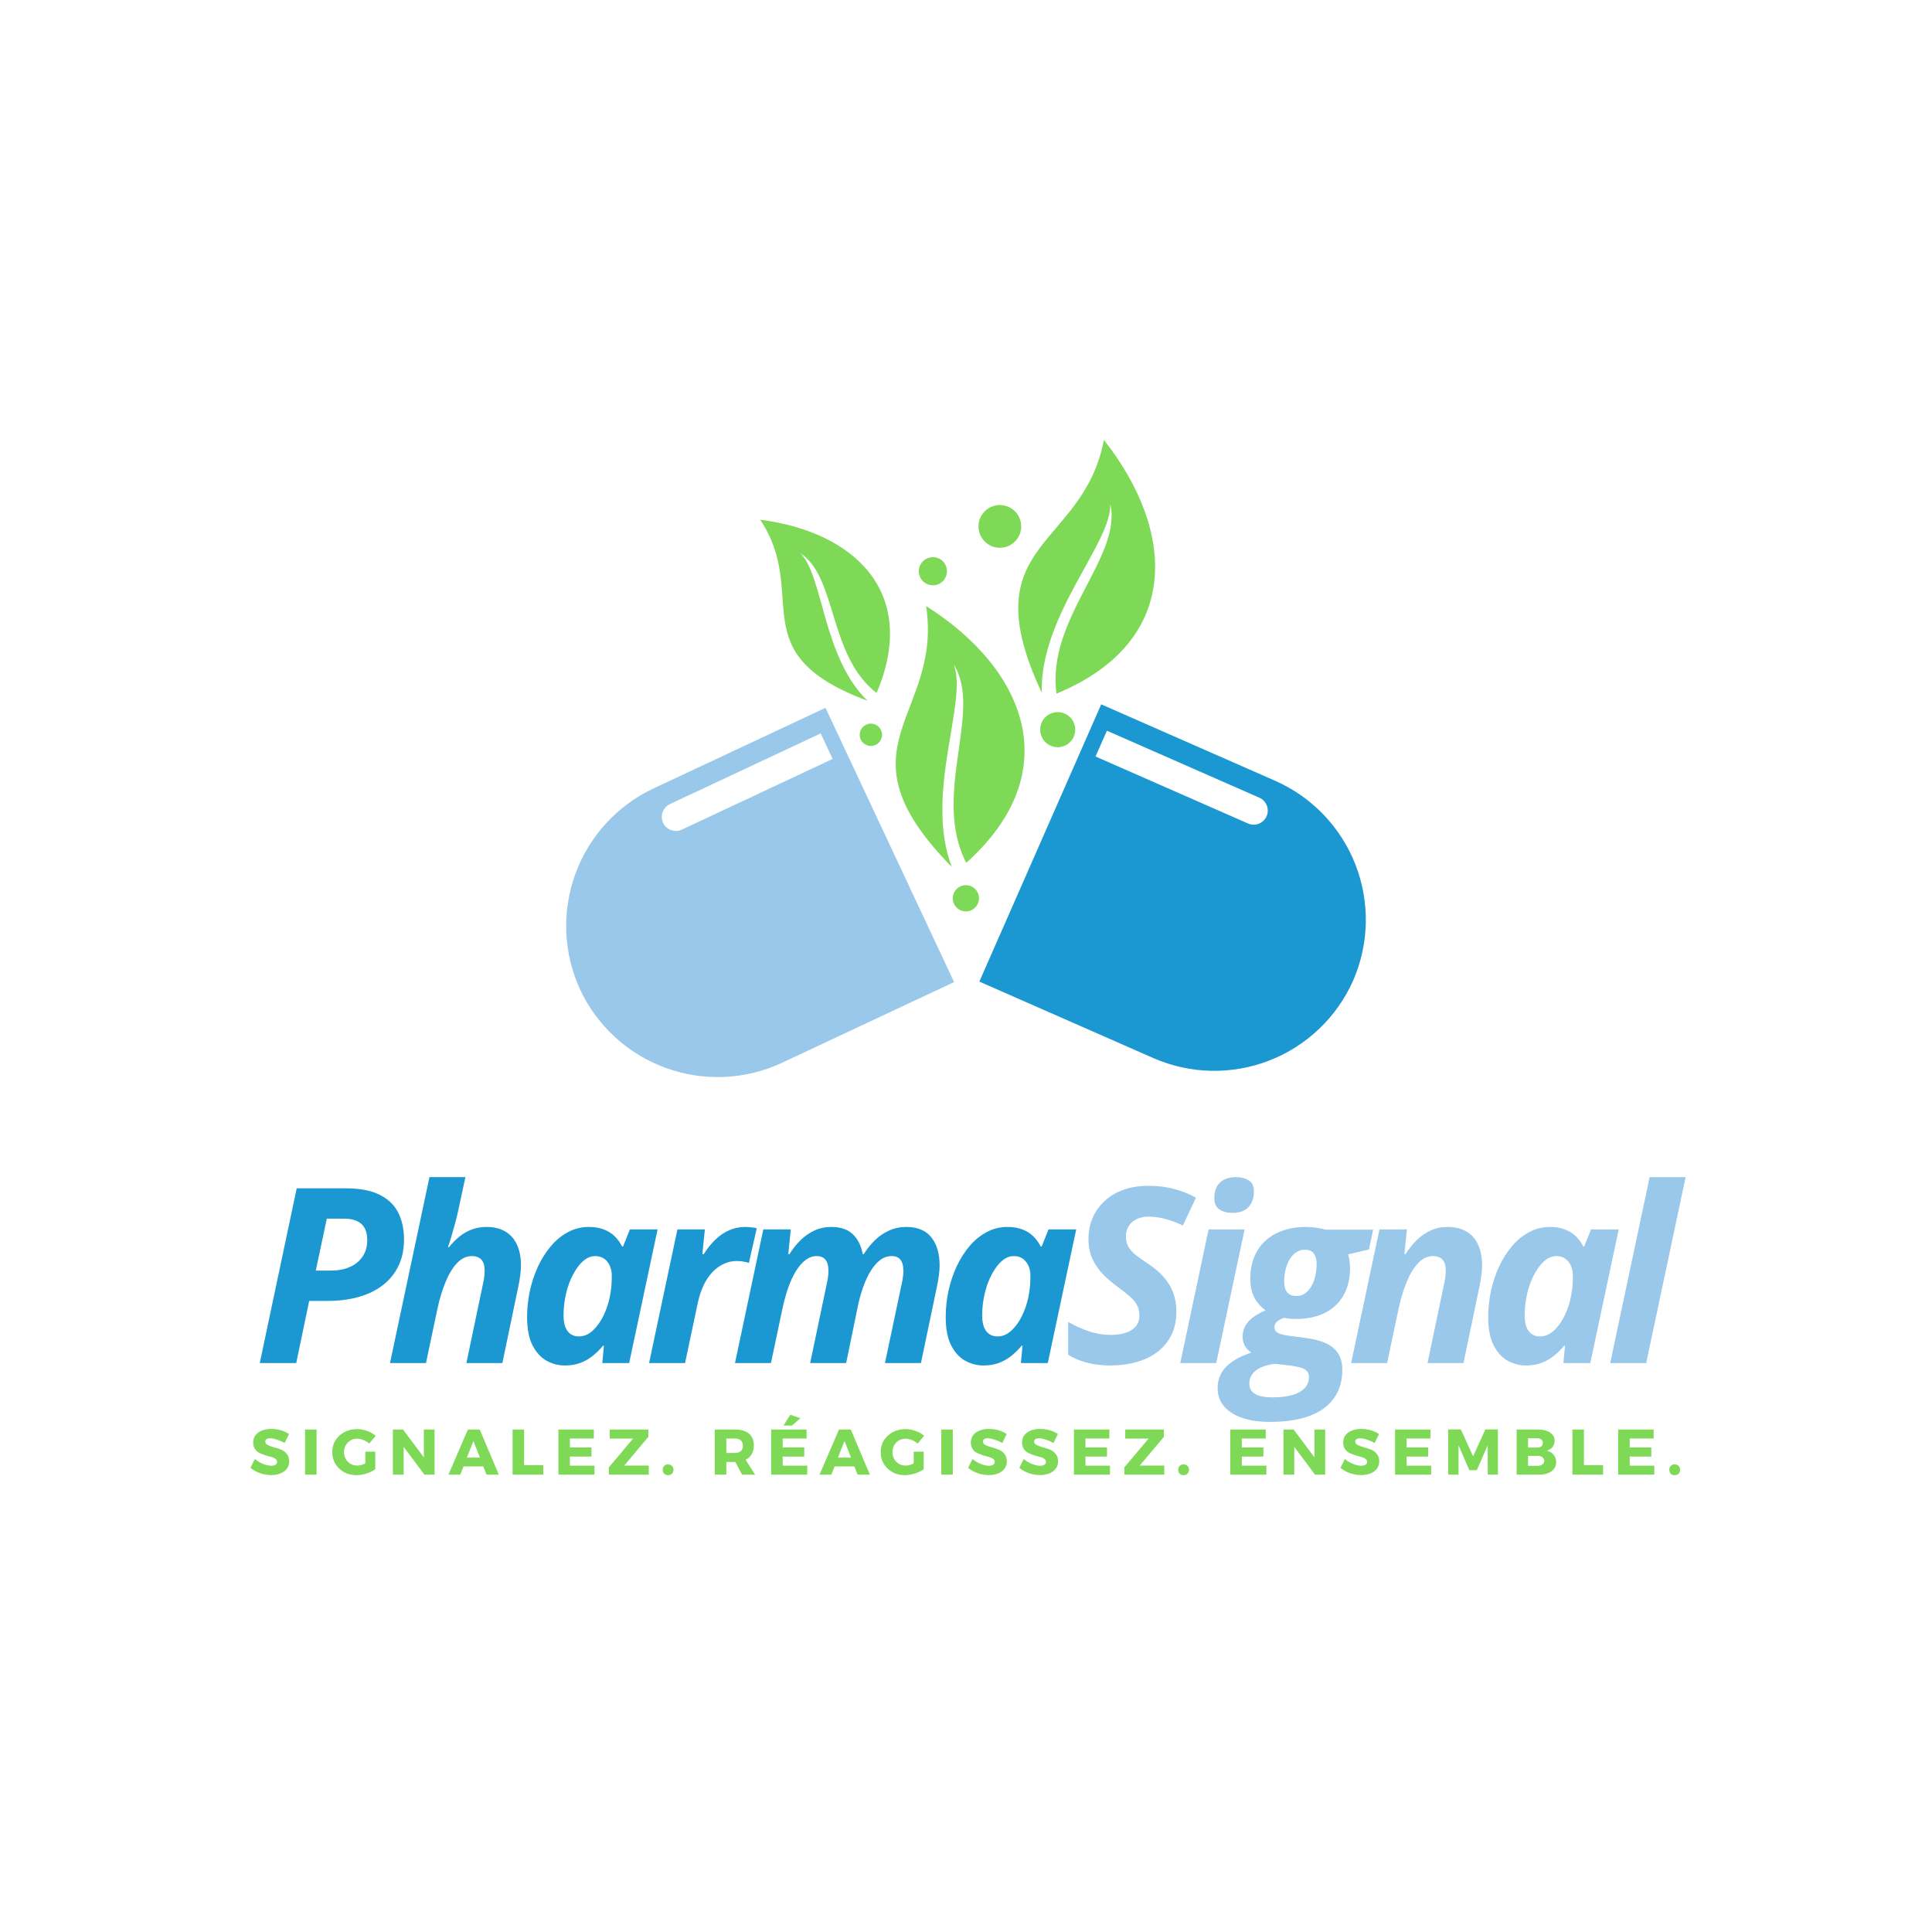 <svg xmlns="http://www.w3.org/2000/svg" xmlns:xlink="http://www.w3.org/1999/xlink" zoomAndPan="magnify" viewBox="0 0 375 375" preserveAspectRatio="xMidYMid meet" version="1.0"><defs><g/><clipPath id="181d7f86c9"><path d="M 109.668 137 L 186 137 L 186 209.07 L 109.668 209.07 Z M 109.668 137 " clip-rule="nonzero"/></clipPath><clipPath id="954ddea8d1"><path d="M 190 136 L 265.668 136 L 265.668 208 L 190 208 Z M 190 136 " clip-rule="nonzero"/></clipPath><clipPath id="01c0397878"><path d="M 197 85.32 L 225 85.32 L 225 135 L 197 135 Z M 197 85.32 " clip-rule="nonzero"/></clipPath></defs><g clip-path="url(#181d7f86c9)"><path fill="#9ac8eb" d="M 160.148 137.422 L 126.781 153.066 C 125.91 153.48 125.062 153.93 124.238 154.426 C 123.414 154.918 122.613 155.453 121.84 156.023 C 121.066 156.598 120.324 157.207 119.609 157.852 C 118.895 158.496 118.215 159.176 117.566 159.887 C 116.918 160.598 116.309 161.34 115.734 162.109 C 115.16 162.883 114.621 163.68 114.125 164.504 C 113.629 165.328 113.176 166.176 112.762 167.043 C 112.348 167.91 111.977 168.797 111.648 169.703 C 111.32 170.605 111.039 171.527 110.801 172.457 C 110.566 173.391 110.375 174.332 110.23 175.285 C 110.082 176.234 109.984 177.191 109.934 178.152 C 109.883 179.113 109.879 180.074 109.922 181.035 C 109.965 181.996 110.051 182.953 110.188 183.906 C 110.324 184.855 110.508 185.801 110.734 186.734 C 110.965 187.668 111.238 188.59 111.555 189.5 C 111.875 190.406 112.238 191.297 112.645 192.168 C 113.055 193.039 113.508 193.887 114 194.711 C 114.496 195.539 115.027 196.336 115.602 197.109 C 116.172 197.883 116.781 198.629 117.426 199.34 C 118.07 200.055 118.75 200.734 119.461 201.383 C 120.172 202.031 120.914 202.641 121.688 203.219 C 122.457 203.793 123.254 204.328 124.078 204.824 C 124.902 205.32 125.75 205.777 126.617 206.191 C 127.484 206.605 128.371 206.977 129.277 207.301 C 130.184 207.629 131.102 207.91 132.035 208.148 C 132.965 208.387 133.906 208.578 134.859 208.723 C 135.809 208.867 136.766 208.965 137.727 209.016 C 138.688 209.07 139.648 209.074 140.609 209.031 C 141.57 208.988 142.527 208.898 143.48 208.762 C 144.434 208.625 145.375 208.441 146.312 208.215 C 147.246 207.984 148.168 207.711 149.074 207.395 C 149.98 207.074 150.871 206.711 151.746 206.305 L 185.008 190.711 L 185.191 190.621 L 160.227 137.387 Z M 161.609 147.309 L 132.348 161.031 C 132.02 161.184 131.672 161.27 131.312 161.285 C 130.949 161.301 130.598 161.246 130.258 161.125 C 129.914 161 129.609 160.816 129.344 160.57 C 129.074 160.328 128.863 160.039 128.711 159.711 C 128.559 159.383 128.473 159.039 128.457 158.676 C 128.441 158.312 128.492 157.961 128.617 157.621 C 128.742 157.281 128.926 156.977 129.172 156.707 C 129.414 156.441 129.703 156.23 130.031 156.074 L 159.293 142.355 Z M 161.609 147.309 " fill-opacity="1" fill-rule="evenodd"/></g><g clip-path="url(#954ddea8d1)"><path fill="#1b98d2" d="M 190.09 190.527 L 223.906 205.391 C 224.785 205.773 225.684 206.113 226.602 206.41 C 227.516 206.707 228.441 206.961 229.383 207.164 C 230.324 207.371 231.27 207.531 232.227 207.645 C 233.18 207.758 234.141 207.824 235.102 207.844 C 236.062 207.863 237.023 207.836 237.98 207.762 C 238.941 207.684 239.895 207.562 240.84 207.395 C 241.789 207.227 242.727 207.016 243.652 206.754 C 244.578 206.496 245.488 206.191 246.387 205.84 C 247.281 205.492 248.16 205.102 249.02 204.668 C 249.875 204.23 250.711 203.758 251.523 203.238 C 252.336 202.723 253.117 202.168 253.875 201.574 C 254.633 200.98 255.359 200.352 256.055 199.688 C 256.75 199.023 257.414 198.328 258.039 197.598 C 258.668 196.871 259.258 196.113 259.812 195.324 C 260.367 194.539 260.879 193.727 261.352 192.891 C 261.828 192.051 262.258 191.195 262.648 190.312 C 263.031 189.434 263.375 188.535 263.672 187.617 C 263.965 186.703 264.219 185.777 264.422 184.836 C 264.629 183.895 264.789 182.949 264.902 181.992 C 265.016 181.039 265.082 180.078 265.102 179.117 C 265.117 178.156 265.09 177.195 265.016 176.234 C 264.941 175.277 264.82 174.324 264.652 173.375 C 264.484 172.43 264.27 171.492 264.008 170.566 C 263.75 169.641 263.445 168.73 263.098 167.832 C 262.746 166.938 262.355 166.059 261.922 165.199 C 261.484 164.344 261.008 163.508 260.492 162.695 C 259.977 161.887 259.422 161.102 258.828 160.344 C 258.234 159.586 257.605 158.859 256.941 158.164 C 256.277 157.469 255.578 156.809 254.848 156.18 C 254.121 155.551 253.363 154.961 252.574 154.41 C 251.789 153.855 250.977 153.344 250.137 152.867 C 249.301 152.395 248.441 151.965 247.562 151.574 L 213.746 136.711 Z M 244.441 154.832 C 244.773 154.98 245.062 155.184 245.312 155.445 C 245.562 155.711 245.754 156.008 245.887 156.348 C 246.016 156.684 246.078 157.035 246.07 157.398 C 246.062 157.762 245.984 158.105 245.836 158.438 C 245.691 158.77 245.488 159.062 245.223 159.312 C 244.961 159.562 244.664 159.754 244.324 159.883 C 243.988 160.016 243.637 160.078 243.273 160.07 C 242.91 160.062 242.566 159.984 242.234 159.836 L 212.641 146.836 L 214.852 141.832 Z M 244.441 154.832 " fill-opacity="1" fill-rule="evenodd"/></g><g clip-path="url(#01c0397878)"><path fill="#7ed957" d="M 202.203 134.457 C 188.316 104.855 210.168 106.703 214.27 85.391 C 228.379 103.293 229.27 124.648 205.066 134.633 C 203.043 120.066 217.926 108.059 215.5 97.793 C 215.879 105.301 201.809 119.383 202.203 134.457 Z M 202.203 134.457 " fill-opacity="1" fill-rule="evenodd"/></g><path fill="#7ed957" d="M 168.383 136.012 C 143.613 126.809 157.258 115.484 147.555 100.879 C 165.832 103.211 178.438 115.035 170.145 134.5 C 160.73 127.246 162.508 111.887 155.281 107.344 C 159.777 111.449 159.617 127.539 168.383 136.012 Z M 168.383 136.012 " fill-opacity="1" fill-rule="evenodd"/><path fill="#7ed957" d="M 184.742 168.266 C 161.641 144.812 183.008 139.25 179.762 117.641 C 199.156 129.91 207.156 149.887 187.547 167.473 C 180.75 154.32 190.855 137.93 185.113 128.996 C 187.961 136.004 179.316 154.086 184.742 168.266 Z M 184.742 168.266 " fill-opacity="1" fill-rule="evenodd"/><path fill="#7ed957" d="M 193.961 98.031 C 194.23 98.023 194.5 98.043 194.77 98.09 C 195.039 98.137 195.301 98.207 195.555 98.305 C 195.809 98.402 196.051 98.523 196.281 98.668 C 196.512 98.812 196.727 98.98 196.922 99.168 C 197.121 99.355 197.297 99.559 197.453 99.781 C 197.613 100.004 197.746 100.242 197.855 100.488 C 197.969 100.738 198.055 100.996 198.113 101.262 C 198.172 101.527 198.207 101.797 198.215 102.066 C 198.223 102.34 198.203 102.609 198.156 102.879 C 198.109 103.148 198.039 103.41 197.941 103.664 C 197.844 103.918 197.723 104.16 197.578 104.391 C 197.43 104.621 197.266 104.836 197.078 105.031 C 196.891 105.23 196.684 105.406 196.461 105.562 C 196.242 105.723 196.004 105.855 195.758 105.965 C 195.508 106.078 195.25 106.164 194.984 106.223 C 194.719 106.281 194.449 106.316 194.176 106.324 C 193.906 106.332 193.637 106.312 193.367 106.266 C 193.098 106.219 192.836 106.148 192.582 106.051 C 192.328 105.953 192.086 105.832 191.855 105.684 C 191.625 105.539 191.41 105.375 191.215 105.188 C 191.016 105 190.84 104.793 190.684 104.57 C 190.523 104.348 190.391 104.113 190.281 103.863 C 190.168 103.617 190.082 103.359 190.023 103.094 C 189.965 102.828 189.93 102.559 189.922 102.285 C 189.914 102.016 189.934 101.742 189.98 101.477 C 190.027 101.207 190.098 100.945 190.195 100.691 C 190.293 100.438 190.414 100.195 190.559 99.965 C 190.707 99.734 190.871 99.52 191.059 99.324 C 191.246 99.125 191.453 98.949 191.676 98.789 C 191.895 98.633 192.133 98.5 192.379 98.387 C 192.629 98.277 192.887 98.191 193.152 98.133 C 193.418 98.07 193.688 98.039 193.961 98.031 Z M 193.961 98.031 " fill-opacity="1" fill-rule="nonzero"/><path fill="#7ed957" d="M 190.023 174.359 C 190.023 174.02 189.961 173.695 189.832 173.383 C 189.699 173.07 189.516 172.797 189.277 172.559 C 189.039 172.32 188.766 172.137 188.453 172.008 C 188.141 171.879 187.816 171.812 187.477 171.812 C 187.141 171.812 186.816 171.879 186.504 172.008 C 186.191 172.137 185.918 172.32 185.68 172.559 C 185.441 172.797 185.258 173.074 185.129 173.387 C 185 173.699 184.934 174.023 184.934 174.359 C 184.934 174.699 185 175.023 185.129 175.332 C 185.258 175.645 185.445 175.922 185.684 176.16 C 185.922 176.398 186.195 176.582 186.508 176.711 C 186.82 176.84 187.145 176.902 187.484 176.902 C 187.82 176.902 188.145 176.836 188.457 176.707 C 188.766 176.578 189.039 176.395 189.277 176.156 C 189.516 175.914 189.699 175.641 189.828 175.328 C 189.957 175.02 190.023 174.695 190.023 174.359 Z M 190.023 174.359 " fill-opacity="1" fill-rule="evenodd"/><path fill="#7ed957" d="M 183.805 110.875 C 183.805 110.512 183.738 110.164 183.598 109.828 C 183.461 109.492 183.262 109.199 183.008 108.941 C 182.75 108.688 182.453 108.488 182.121 108.352 C 181.785 108.211 181.438 108.141 181.074 108.141 C 180.711 108.141 180.363 108.211 180.027 108.352 C 179.695 108.488 179.398 108.688 179.141 108.941 C 178.887 109.199 178.688 109.492 178.551 109.828 C 178.41 110.164 178.344 110.512 178.344 110.875 C 178.344 111.234 178.41 111.586 178.551 111.918 C 178.688 112.254 178.887 112.551 179.141 112.805 C 179.398 113.062 179.695 113.258 180.027 113.398 C 180.363 113.535 180.711 113.605 181.074 113.605 C 181.438 113.605 181.785 113.535 182.117 113.395 C 182.453 113.258 182.75 113.059 183.004 112.805 C 183.262 112.547 183.457 112.254 183.598 111.918 C 183.734 111.582 183.805 111.234 183.805 110.875 Z M 183.805 110.875 " fill-opacity="1" fill-rule="evenodd"/><path fill="#7ed957" d="M 208.707 141.625 C 208.707 141.176 208.621 140.742 208.445 140.324 C 208.273 139.906 208.027 139.539 207.707 139.219 C 207.391 138.898 207.02 138.652 206.605 138.48 C 206.188 138.309 205.754 138.223 205.301 138.223 C 204.852 138.223 204.414 138.309 204 138.48 C 203.582 138.652 203.215 138.898 202.895 139.219 C 202.574 139.539 202.328 139.906 202.156 140.324 C 201.984 140.742 201.898 141.176 201.898 141.625 C 201.898 142.078 201.984 142.512 202.156 142.93 C 202.328 143.348 202.574 143.715 202.895 144.035 C 203.215 144.352 203.582 144.598 204 144.773 C 204.414 144.945 204.852 145.031 205.301 145.031 C 205.754 145.031 206.188 144.941 206.602 144.77 C 207.02 144.598 207.387 144.352 207.707 144.031 C 208.027 143.711 208.273 143.344 208.445 142.93 C 208.617 142.512 208.703 142.078 208.707 141.625 Z M 208.707 141.625 " fill-opacity="1" fill-rule="evenodd"/><path fill="#7ed957" d="M 171.203 142.629 C 171.203 142.34 171.148 142.062 171.039 141.797 C 170.93 141.531 170.773 141.297 170.57 141.094 C 170.367 140.887 170.133 140.73 169.867 140.621 C 169.602 140.512 169.324 140.457 169.035 140.457 C 168.75 140.453 168.473 140.512 168.207 140.621 C 167.941 140.73 167.703 140.887 167.5 141.09 C 167.297 141.293 167.141 141.527 167.031 141.793 C 166.922 142.062 166.867 142.336 166.867 142.625 C 166.867 142.914 166.922 143.191 167.031 143.457 C 167.141 143.723 167.301 143.957 167.504 144.16 C 167.707 144.363 167.941 144.52 168.207 144.629 C 168.473 144.738 168.75 144.793 169.039 144.793 C 169.324 144.793 169.602 144.738 169.867 144.629 C 170.133 144.52 170.367 144.363 170.57 144.16 C 170.773 143.957 170.93 143.723 171.039 143.457 C 171.148 143.191 171.203 142.914 171.203 142.629 Z M 171.203 142.629 " fill-opacity="1" fill-rule="evenodd"/><g fill="#1b98d2" fill-opacity="1"><g transform="translate(49.185, 264.571)"><g><path d="M 1.234 0 L 8.406 -33.922 L 17.859 -33.922 C 20.617 -33.922 22.828 -33.504 24.484 -32.672 C 26.148 -31.848 27.359 -30.691 28.109 -29.203 C 28.859 -27.723 29.234 -26 29.234 -24.031 C 29.234 -22.02 28.859 -20.266 28.109 -18.766 C 27.367 -17.266 26.328 -16.016 24.984 -15.016 C 23.648 -14.023 22.086 -13.285 20.297 -12.797 C 18.504 -12.305 16.555 -12.062 14.453 -12.062 L 10.828 -12.062 L 8.312 0 Z M 12.109 -17.953 L 15.016 -17.953 C 16.422 -17.953 17.648 -18.18 18.703 -18.641 C 19.766 -19.109 20.594 -19.785 21.188 -20.672 C 21.789 -21.555 22.094 -22.613 22.094 -23.844 C 22.094 -25.27 21.719 -26.32 20.969 -27 C 20.219 -27.688 19.094 -28.031 17.594 -28.031 L 14.25 -28.031 Z M 12.109 -17.953 "/></g></g></g><g fill="#1b98d2" fill-opacity="1"><g transform="translate(74.839, 264.571)"><g><path d="M 0.859 0 L 8.516 -36.094 L 15.5 -36.094 L 14.156 -29.844 C 14.008 -29.125 13.816 -28.312 13.578 -27.406 C 13.336 -26.508 13.086 -25.625 12.828 -24.75 C 12.566 -23.875 12.328 -23.117 12.109 -22.484 L 12.297 -22.484 C 12.93 -23.273 13.613 -23.969 14.344 -24.562 C 15.082 -25.156 15.883 -25.613 16.75 -25.938 C 17.613 -26.258 18.555 -26.422 19.578 -26.422 C 21.066 -26.422 22.305 -26.113 23.297 -25.5 C 24.297 -24.895 25.039 -24.035 25.531 -22.922 C 26.031 -21.805 26.281 -20.484 26.281 -18.953 C 26.281 -18.379 26.234 -17.738 26.141 -17.031 C 26.055 -16.32 25.926 -15.57 25.75 -14.781 L 22.672 0 L 15.688 0 L 18.859 -15.156 C 18.984 -15.676 19.078 -16.164 19.141 -16.625 C 19.203 -17.094 19.234 -17.52 19.234 -17.906 C 19.234 -18.883 19.023 -19.602 18.609 -20.062 C 18.191 -20.531 17.566 -20.766 16.734 -20.766 C 15.68 -20.766 14.727 -20.312 13.875 -19.406 C 13.02 -18.5 12.281 -17.285 11.656 -15.766 C 11.031 -14.254 10.516 -12.578 10.109 -10.734 L 7.844 0 Z M 0.859 0 "/></g></g></g><g fill="#1b98d2" fill-opacity="1"><g transform="translate(100.215, 264.571)"><g><path d="M 9.422 0.469 C 8.172 0.469 6.988 0.16 5.875 -0.453 C 4.758 -1.078 3.848 -2.078 3.141 -3.453 C 2.441 -4.828 2.094 -6.656 2.094 -8.938 C 2.094 -10.633 2.27 -12.316 2.625 -13.984 C 2.988 -15.66 3.516 -17.242 4.203 -18.734 C 4.898 -20.223 5.738 -21.547 6.719 -22.703 C 7.695 -23.859 8.805 -24.766 10.047 -25.422 C 11.297 -26.086 12.648 -26.422 14.109 -26.422 C 15.203 -26.422 16.16 -26.258 16.984 -25.938 C 17.805 -25.625 18.508 -25.18 19.094 -24.609 C 19.676 -24.047 20.156 -23.383 20.531 -22.625 L 20.719 -22.625 L 22.047 -25.938 L 27.422 -25.938 L 21.906 0 L 16.688 0 L 17 -3.359 L 16.828 -3.359 C 16.203 -2.609 15.523 -1.945 14.797 -1.375 C 14.078 -0.801 13.273 -0.348 12.391 -0.016 C 11.504 0.305 10.516 0.469 9.422 0.469 Z M 12.156 -5.172 C 13.113 -5.172 14.004 -5.547 14.828 -6.297 C 15.648 -7.047 16.352 -8.023 16.938 -9.234 C 17.52 -10.441 17.938 -11.719 18.188 -13.062 C 18.312 -13.676 18.398 -14.297 18.453 -14.922 C 18.504 -15.555 18.531 -16.234 18.531 -16.953 C 18.531 -18.055 18.238 -18.969 17.656 -19.688 C 17.082 -20.406 16.297 -20.766 15.297 -20.766 C 14.609 -20.766 13.957 -20.539 13.344 -20.094 C 12.738 -19.656 12.18 -19.051 11.672 -18.281 C 11.16 -17.52 10.711 -16.648 10.328 -15.672 C 9.953 -14.691 9.664 -13.648 9.469 -12.547 C 9.27 -11.453 9.172 -10.352 9.172 -9.25 C 9.172 -7.906 9.43 -6.891 9.953 -6.203 C 10.473 -5.516 11.207 -5.172 12.156 -5.172 Z M 12.156 -5.172 "/></g></g></g><g fill="#1b98d2" fill-opacity="1"><g transform="translate(125.126, 264.571)"><g><path d="M 0.859 0 L 6.359 -25.938 L 11.688 -25.938 L 11.203 -21.141 L 11.469 -21.141 C 12.156 -22.234 12.91 -23.176 13.734 -23.969 C 14.555 -24.758 15.445 -25.363 16.406 -25.781 C 17.363 -26.207 18.406 -26.422 19.531 -26.422 C 19.906 -26.422 20.305 -26.395 20.734 -26.344 C 21.16 -26.301 21.504 -26.242 21.766 -26.172 L 20.234 -19.438 C 19.984 -19.531 19.648 -19.613 19.234 -19.688 C 18.828 -19.77 18.383 -19.812 17.906 -19.812 C 17.039 -19.812 16.211 -19.633 15.422 -19.281 C 14.641 -18.938 13.914 -18.426 13.25 -17.75 C 12.582 -17.07 11.992 -16.219 11.484 -15.188 C 10.984 -14.156 10.586 -12.957 10.297 -11.594 L 7.844 0 Z M 0.859 0 "/></g></g></g><g fill="#1b98d2" fill-opacity="1"><g transform="translate(141.8, 264.571)"><g><path d="M 0.859 0 L 6.359 -25.938 L 11.688 -25.938 L 11.203 -21.141 L 11.422 -21.141 C 12.078 -22.172 12.805 -23.082 13.609 -23.875 C 14.422 -24.664 15.316 -25.285 16.297 -25.734 C 17.273 -26.191 18.367 -26.422 19.578 -26.422 C 21.359 -26.422 22.738 -25.953 23.719 -25.016 C 24.707 -24.086 25.352 -22.797 25.656 -21.141 L 25.844 -21.141 C 26.5 -22.172 27.234 -23.082 28.047 -23.875 C 28.867 -24.664 29.785 -25.285 30.797 -25.734 C 31.805 -26.191 32.91 -26.422 34.109 -26.422 C 36.273 -26.422 37.895 -25.75 38.969 -24.406 C 40.039 -23.062 40.578 -21.242 40.578 -18.953 C 40.578 -18.379 40.531 -17.738 40.438 -17.031 C 40.344 -16.32 40.211 -15.57 40.047 -14.781 L 36.953 0 L 29.969 0 L 33.172 -15.156 C 33.297 -15.676 33.391 -16.164 33.453 -16.625 C 33.516 -17.094 33.547 -17.52 33.547 -17.906 C 33.547 -18.883 33.352 -19.602 32.969 -20.062 C 32.594 -20.531 32.031 -20.766 31.281 -20.766 C 30.469 -20.766 29.723 -20.508 29.047 -20 C 28.367 -19.488 27.75 -18.773 27.188 -17.859 C 26.633 -16.953 26.145 -15.895 25.719 -14.688 C 25.289 -13.477 24.938 -12.176 24.656 -10.781 L 22.438 0 L 15.453 0 L 18.625 -15.156 C 18.75 -15.676 18.844 -16.164 18.906 -16.625 C 18.969 -17.094 19 -17.52 19 -17.906 C 19 -18.883 18.805 -19.602 18.422 -20.062 C 18.047 -20.531 17.484 -20.766 16.734 -20.766 C 15.941 -20.766 15.203 -20.5 14.516 -19.969 C 13.836 -19.445 13.219 -18.723 12.656 -17.797 C 12.102 -16.879 11.613 -15.816 11.188 -14.609 C 10.77 -13.41 10.41 -12.117 10.109 -10.734 L 7.844 0 Z M 0.859 0 "/></g></g></g><g fill="#1b98d2" fill-opacity="1"><g transform="translate(181.469, 264.571)"><g><path d="M 9.422 0.469 C 8.172 0.469 6.988 0.16 5.875 -0.453 C 4.758 -1.078 3.848 -2.078 3.141 -3.453 C 2.441 -4.828 2.094 -6.656 2.094 -8.938 C 2.094 -10.633 2.27 -12.316 2.625 -13.984 C 2.988 -15.66 3.516 -17.242 4.203 -18.734 C 4.898 -20.223 5.738 -21.547 6.719 -22.703 C 7.695 -23.859 8.805 -24.766 10.047 -25.422 C 11.297 -26.086 12.648 -26.422 14.109 -26.422 C 15.203 -26.422 16.16 -26.258 16.984 -25.938 C 17.805 -25.625 18.508 -25.18 19.094 -24.609 C 19.676 -24.047 20.156 -23.383 20.531 -22.625 L 20.719 -22.625 L 22.047 -25.938 L 27.422 -25.938 L 21.906 0 L 16.688 0 L 17 -3.359 L 16.828 -3.359 C 16.203 -2.609 15.523 -1.945 14.797 -1.375 C 14.078 -0.801 13.273 -0.348 12.391 -0.016 C 11.504 0.305 10.516 0.469 9.422 0.469 Z M 12.156 -5.172 C 13.113 -5.172 14.004 -5.547 14.828 -6.297 C 15.648 -7.047 16.352 -8.023 16.938 -9.234 C 17.52 -10.441 17.938 -11.719 18.188 -13.062 C 18.312 -13.676 18.398 -14.297 18.453 -14.922 C 18.504 -15.555 18.531 -16.234 18.531 -16.953 C 18.531 -18.055 18.238 -18.969 17.656 -19.688 C 17.082 -20.406 16.297 -20.766 15.297 -20.766 C 14.609 -20.766 13.957 -20.539 13.344 -20.094 C 12.738 -19.656 12.18 -19.051 11.672 -18.281 C 11.16 -17.52 10.711 -16.648 10.328 -15.672 C 9.953 -14.691 9.664 -13.648 9.469 -12.547 C 9.27 -11.453 9.172 -10.352 9.172 -9.25 C 9.172 -7.906 9.43 -6.891 9.953 -6.203 C 10.473 -5.516 11.207 -5.172 12.156 -5.172 Z M 12.156 -5.172 "/></g></g></g><g fill="#9ac8eb" fill-opacity="1"><g transform="translate(206.381, 264.571)"><g><path d="M 9.203 0.469 C 7.504 0.469 5.945 0.281 4.531 -0.094 C 3.113 -0.469 1.922 -0.977 0.953 -1.625 L 0.953 -7.984 C 2.359 -7.191 3.738 -6.57 5.094 -6.125 C 6.445 -5.688 7.832 -5.469 9.25 -5.469 C 10.039 -5.469 10.77 -5.539 11.438 -5.688 C 12.113 -5.844 12.695 -6.07 13.188 -6.375 C 13.688 -6.688 14.078 -7.07 14.359 -7.531 C 14.641 -8 14.781 -8.547 14.781 -9.172 C 14.781 -10.047 14.602 -10.781 14.25 -11.375 C 13.906 -11.969 13.426 -12.52 12.812 -13.031 C 12.207 -13.539 11.504 -14.094 10.703 -14.688 C 9.754 -15.363 8.832 -16.133 7.938 -17 C 7.051 -17.875 6.32 -18.883 5.75 -20.031 C 5.176 -21.188 4.891 -22.535 4.891 -24.078 C 4.891 -25.598 5.164 -26.984 5.719 -28.234 C 6.27 -29.484 7.055 -30.57 8.078 -31.5 C 9.098 -32.438 10.32 -33.156 11.75 -33.656 C 13.176 -34.156 14.773 -34.406 16.547 -34.406 C 18.285 -34.406 19.898 -34.211 21.391 -33.828 C 22.891 -33.453 24.344 -32.879 25.75 -32.109 L 23.219 -26.703 C 22.02 -27.273 20.875 -27.703 19.781 -27.984 C 18.688 -28.273 17.609 -28.422 16.547 -28.422 C 15.91 -28.422 15.32 -28.332 14.781 -28.156 C 14.25 -27.977 13.785 -27.723 13.391 -27.391 C 13.004 -27.055 12.703 -26.656 12.484 -26.188 C 12.266 -25.727 12.156 -25.203 12.156 -24.609 C 12.156 -23.805 12.32 -23.117 12.656 -22.547 C 12.988 -21.973 13.469 -21.441 14.094 -20.953 C 14.719 -20.473 15.473 -19.938 16.359 -19.344 C 17.609 -18.531 18.645 -17.656 19.469 -16.719 C 20.301 -15.781 20.922 -14.758 21.328 -13.656 C 21.742 -12.562 21.953 -11.348 21.953 -10.016 C 21.953 -8.242 21.617 -6.695 20.953 -5.375 C 20.285 -4.062 19.367 -2.973 18.203 -2.109 C 17.035 -1.242 15.68 -0.598 14.141 -0.172 C 12.598 0.254 10.953 0.469 9.203 0.469 Z M 9.203 0.469 "/></g></g></g><g fill="#9ac8eb" fill-opacity="1"><g transform="translate(228.229, 264.571)"><g><path d="M 0.859 0 L 6.359 -25.938 L 13.344 -25.938 L 7.844 0 Z M 10.969 -29.156 C 9.977 -29.156 9.145 -29.375 8.469 -29.812 C 7.801 -30.25 7.469 -30.984 7.469 -32.016 C 7.469 -32.91 7.633 -33.66 7.969 -34.266 C 8.301 -34.867 8.785 -35.32 9.422 -35.625 C 10.055 -35.938 10.812 -36.094 11.688 -36.094 C 12.613 -36.094 13.422 -35.891 14.109 -35.484 C 14.805 -35.086 15.156 -34.363 15.156 -33.312 C 15.156 -32.07 14.812 -31.066 14.125 -30.297 C 13.445 -29.535 12.395 -29.156 10.969 -29.156 Z M 10.969 -29.156 "/></g></g></g><g fill="#9ac8eb" fill-opacity="1"><g transform="translate(239.01, 264.571)"><g><path d="M 7.562 11.422 C 4.344 11.422 1.832 10.832 0.031 9.656 C -1.77 8.488 -2.672 6.883 -2.672 4.844 C -2.672 3.27 -2.141 1.914 -1.078 0.781 C -0.016 -0.352 1.641 -1.297 3.891 -2.047 C 3.328 -2.398 2.898 -2.832 2.609 -3.344 C 2.328 -3.863 2.188 -4.457 2.188 -5.125 C 2.188 -6.227 2.531 -7.176 3.219 -7.969 C 3.906 -8.77 5.035 -9.531 6.609 -10.25 C 5.609 -11.008 4.867 -11.875 4.391 -12.844 C 3.91 -13.82 3.672 -15.008 3.672 -16.406 C 3.672 -17.883 3.906 -19.227 4.375 -20.438 C 4.844 -21.656 5.52 -22.691 6.406 -23.547 C 7.344 -24.473 8.492 -25.18 9.859 -25.672 C 11.223 -26.172 12.77 -26.422 14.5 -26.422 C 15.133 -26.422 15.773 -26.375 16.422 -26.281 C 17.078 -26.188 17.723 -26.055 18.359 -25.891 L 27.516 -25.891 L 26.703 -22.047 L 22.672 -21.094 C 22.797 -20.688 22.883 -20.254 22.938 -19.797 C 23 -19.348 23.031 -18.867 23.031 -18.359 C 23.031 -16.898 22.801 -15.578 22.344 -14.391 C 21.895 -13.211 21.242 -12.195 20.391 -11.344 C 19.492 -10.445 18.383 -9.758 17.062 -9.281 C 15.738 -8.801 14.25 -8.562 12.594 -8.562 C 12.145 -8.562 11.727 -8.578 11.344 -8.609 C 10.957 -8.648 10.609 -8.711 10.297 -8.797 C 9.648 -8.586 9.164 -8.332 8.844 -8.031 C 8.52 -7.738 8.359 -7.391 8.359 -6.984 C 8.359 -6.629 8.473 -6.336 8.703 -6.109 C 8.922 -5.898 9.227 -5.734 9.625 -5.609 C 10.031 -5.484 10.523 -5.383 11.109 -5.312 L 14.297 -4.891 C 15.984 -4.68 17.352 -4.32 18.406 -3.812 C 19.469 -3.312 20.254 -2.641 20.766 -1.797 C 21.273 -0.953 21.531 0.086 21.531 1.328 C 21.531 3.004 21.203 4.477 20.547 5.75 C 19.898 7.031 18.941 8.109 17.672 8.984 C 16.504 9.785 15.066 10.391 13.359 10.797 C 11.66 11.211 9.727 11.422 7.562 11.422 Z M 7.984 6.656 C 9.266 6.656 10.379 6.547 11.328 6.328 C 12.285 6.117 13.051 5.801 13.625 5.375 C 14.102 5.039 14.461 4.648 14.703 4.203 C 14.941 3.754 15.062 3.242 15.062 2.672 C 15.062 2.422 15.023 2.207 14.953 2.031 C 14.879 1.852 14.773 1.691 14.641 1.547 C 14.348 1.242 13.945 1.02 13.438 0.875 C 12.938 0.727 12.332 0.609 11.625 0.516 L 8.469 0.141 C 7.383 0.273 6.469 0.516 5.719 0.859 C 4.977 1.211 4.422 1.648 4.047 2.172 C 3.672 2.703 3.484 3.305 3.484 3.984 C 3.484 4.891 3.859 5.562 4.609 6 C 5.359 6.438 6.484 6.656 7.984 6.656 Z M 12.641 -13.016 C 13.41 -13.016 14.086 -13.285 14.672 -13.828 C 15.266 -14.367 15.723 -15.109 16.047 -16.047 C 16.379 -16.992 16.547 -18.07 16.547 -19.281 C 16.547 -19.77 16.484 -20.191 16.359 -20.547 C 16.242 -20.91 16.082 -21.203 15.875 -21.422 C 15.688 -21.617 15.457 -21.766 15.188 -21.859 C 14.914 -21.953 14.602 -22 14.25 -22 C 13.645 -22 13.098 -21.836 12.609 -21.516 C 12.117 -21.203 11.695 -20.758 11.344 -20.188 C 11 -19.625 10.727 -18.969 10.531 -18.219 C 10.344 -17.469 10.25 -16.656 10.25 -15.781 C 10.25 -15.5 10.27 -15.238 10.312 -15 C 10.352 -14.77 10.406 -14.555 10.469 -14.359 C 10.801 -13.461 11.523 -13.016 12.641 -13.016 Z M 12.641 -13.016 "/></g></g></g><g fill="#9ac8eb" fill-opacity="1"><g transform="translate(261.392, 264.571)"><g><path d="M 0.859 0 L 6.359 -25.938 L 11.688 -25.938 L 11.203 -21.141 L 11.422 -21.141 C 12.078 -22.172 12.805 -23.082 13.609 -23.875 C 14.422 -24.664 15.316 -25.285 16.297 -25.734 C 17.273 -26.191 18.367 -26.422 19.578 -26.422 C 21.066 -26.422 22.305 -26.113 23.297 -25.5 C 24.297 -24.895 25.039 -24.035 25.531 -22.922 C 26.031 -21.805 26.281 -20.484 26.281 -18.953 C 26.281 -18.379 26.234 -17.738 26.141 -17.031 C 26.055 -16.32 25.926 -15.57 25.75 -14.781 L 22.672 0 L 15.688 0 L 18.859 -15.156 C 18.984 -15.676 19.078 -16.164 19.141 -16.625 C 19.203 -17.094 19.234 -17.52 19.234 -17.906 C 19.234 -18.883 19.023 -19.602 18.609 -20.062 C 18.191 -20.531 17.566 -20.766 16.734 -20.766 C 15.68 -20.766 14.727 -20.312 13.875 -19.406 C 13.02 -18.5 12.281 -17.285 11.656 -15.766 C 11.031 -14.254 10.516 -12.578 10.109 -10.734 L 7.844 0 Z M 0.859 0 "/></g></g></g><g fill="#9ac8eb" fill-opacity="1"><g transform="translate(286.768, 264.571)"><g><path d="M 9.422 0.469 C 8.172 0.469 6.988 0.16 5.875 -0.453 C 4.758 -1.078 3.848 -2.078 3.141 -3.453 C 2.441 -4.828 2.094 -6.656 2.094 -8.938 C 2.094 -10.633 2.27 -12.316 2.625 -13.984 C 2.988 -15.66 3.516 -17.242 4.203 -18.734 C 4.898 -20.223 5.738 -21.547 6.719 -22.703 C 7.695 -23.859 8.805 -24.766 10.047 -25.422 C 11.297 -26.086 12.648 -26.422 14.109 -26.422 C 15.203 -26.422 16.16 -26.258 16.984 -25.938 C 17.805 -25.625 18.508 -25.18 19.094 -24.609 C 19.676 -24.047 20.156 -23.383 20.531 -22.625 L 20.719 -22.625 L 22.047 -25.938 L 27.422 -25.938 L 21.906 0 L 16.688 0 L 17 -3.359 L 16.828 -3.359 C 16.203 -2.609 15.523 -1.945 14.797 -1.375 C 14.078 -0.801 13.273 -0.348 12.391 -0.016 C 11.504 0.305 10.516 0.469 9.422 0.469 Z M 12.156 -5.172 C 13.113 -5.172 14.004 -5.547 14.828 -6.297 C 15.648 -7.047 16.352 -8.023 16.938 -9.234 C 17.52 -10.441 17.938 -11.719 18.188 -13.062 C 18.312 -13.676 18.398 -14.297 18.453 -14.922 C 18.504 -15.555 18.531 -16.234 18.531 -16.953 C 18.531 -18.055 18.238 -18.969 17.656 -19.688 C 17.082 -20.406 16.297 -20.766 15.297 -20.766 C 14.609 -20.766 13.957 -20.539 13.344 -20.094 C 12.738 -19.656 12.18 -19.051 11.672 -18.281 C 11.16 -17.52 10.711 -16.648 10.328 -15.672 C 9.953 -14.691 9.664 -13.648 9.469 -12.547 C 9.27 -11.453 9.172 -10.352 9.172 -9.25 C 9.172 -7.906 9.43 -6.891 9.953 -6.203 C 10.473 -5.516 11.207 -5.172 12.156 -5.172 Z M 12.156 -5.172 "/></g></g></g><g fill="#9ac8eb" fill-opacity="1"><g transform="translate(311.679, 264.571)"><g><path d="M 0.859 0 L 8.516 -36.094 L 15.5 -36.094 L 7.844 0 Z M 0.859 0 "/></g></g></g><g fill="#7ed957" fill-opacity="1"><g transform="translate(48.396, 286.234)"><g><path d="M 4.25 -8.875 C 5.562 -8.875 6.711 -8.547 7.703 -7.891 L 6.859 -6.156 C 6.398 -6.414 5.906 -6.629 5.375 -6.797 C 4.852 -6.973 4.414 -7.062 4.062 -7.062 C 3.414 -7.062 3.094 -6.848 3.094 -6.422 C 3.094 -6.148 3.25 -5.93 3.562 -5.766 C 3.883 -5.598 4.27 -5.453 4.719 -5.328 C 5.176 -5.211 5.633 -5.066 6.094 -4.891 C 6.551 -4.723 6.938 -4.445 7.25 -4.062 C 7.57 -3.676 7.734 -3.191 7.734 -2.609 C 7.734 -1.766 7.398 -1.102 6.734 -0.625 C 6.078 -0.156 5.238 0.078 4.219 0.078 C 3.5 0.078 2.781 -0.047 2.062 -0.297 C 1.352 -0.547 0.738 -0.891 0.219 -1.328 L 1.078 -3.047 C 1.516 -2.66 2.035 -2.344 2.641 -2.094 C 3.242 -1.852 3.781 -1.734 4.25 -1.734 C 4.602 -1.734 4.879 -1.797 5.078 -1.922 C 5.285 -2.055 5.391 -2.25 5.391 -2.5 C 5.391 -2.738 5.273 -2.938 5.047 -3.094 C 4.816 -3.258 4.531 -3.379 4.188 -3.453 C 3.844 -3.535 3.469 -3.645 3.062 -3.781 C 2.664 -3.914 2.297 -4.062 1.953 -4.219 C 1.609 -4.383 1.32 -4.641 1.094 -4.984 C 0.863 -5.328 0.75 -5.742 0.75 -6.234 C 0.75 -7.035 1.066 -7.676 1.703 -8.156 C 2.348 -8.633 3.195 -8.875 4.25 -8.875 Z M 4.25 -8.875 "/></g></g></g><g fill="#7ed957" fill-opacity="1"><g transform="translate(58.338, 286.234)"><g><path d="M 3.109 0 L 0.875 0 L 0.875 -8.766 L 3.109 -8.766 Z M 3.109 0 "/></g></g></g><g fill="#7ed957" fill-opacity="1"><g transform="translate(64.199, 286.234)"><g><path d="M 6.703 -4.469 L 8.641 -4.469 L 8.641 -1.047 C 8.16 -0.703 7.582 -0.426 6.906 -0.219 C 6.238 -0.008 5.598 0.094 4.984 0.094 C 3.648 0.094 2.535 -0.332 1.641 -1.188 C 0.742 -2.039 0.297 -3.109 0.297 -4.391 C 0.297 -5.66 0.754 -6.719 1.672 -7.562 C 2.598 -8.414 3.754 -8.844 5.141 -8.844 C 5.785 -8.844 6.43 -8.723 7.078 -8.484 C 7.723 -8.254 8.27 -7.941 8.719 -7.547 L 7.469 -6.031 C 7.156 -6.32 6.785 -6.551 6.359 -6.719 C 5.941 -6.895 5.531 -6.984 5.125 -6.984 C 4.406 -6.984 3.801 -6.734 3.312 -6.234 C 2.82 -5.734 2.578 -5.117 2.578 -4.391 C 2.578 -3.641 2.82 -3.016 3.312 -2.516 C 3.812 -2.016 4.426 -1.766 5.156 -1.766 C 5.625 -1.766 6.141 -1.906 6.703 -2.188 Z M 6.703 -4.469 "/></g></g></g><g fill="#7ed957" fill-opacity="1"><g transform="translate(75.381, 286.234)"><g><path d="M 8.969 0 L 7 0 L 2.969 -5.406 L 2.969 0 L 0.875 0 L 0.875 -8.766 L 2.844 -8.766 L 6.891 -3.359 L 6.891 -8.766 L 8.969 -8.766 Z M 8.969 0 "/></g></g></g><g fill="#7ed957" fill-opacity="1"><g transform="translate(87.101, 286.234)"><g><path d="M 6.703 -1.609 L 2.875 -1.609 L 2.234 0 L -0.062 0 L 3.719 -8.766 L 6.016 -8.766 L 9.719 0 L 7.328 0 Z M 6.047 -3.312 L 4.797 -6.547 L 3.516 -3.312 Z M 6.047 -3.312 "/></g></g></g><g fill="#7ed957" fill-opacity="1"><g transform="translate(98.621, 286.234)"><g><path d="M 3.109 -1.859 L 6.828 -1.859 L 6.828 0 L 0.875 0 L 0.875 -8.766 L 3.109 -8.766 Z M 3.109 -1.859 "/></g></g></g><g fill="#7ed957" fill-opacity="1"><g transform="translate(107.512, 286.234)"><g><path d="M 7.75 -7.016 L 3.109 -7.016 L 3.109 -5.281 L 7.297 -5.281 L 7.297 -3.516 L 3.109 -3.516 L 3.109 -1.75 L 7.875 -1.75 L 7.875 0 L 0.875 0 L 0.875 -8.766 L 7.75 -8.766 Z M 7.75 -7.016 "/></g></g></g><g fill="#7ed957" fill-opacity="1"><g transform="translate(117.83, 286.234)"><g><path d="M 8.016 -7.344 L 3.328 -1.766 L 8.094 -1.766 L 8.094 0 L 0.344 0 L 0.344 -1.422 L 5.047 -7 L 0.516 -7 L 0.516 -8.766 L 8.016 -8.766 Z M 8.016 -7.344 "/></g></g></g><g fill="#7ed957" fill-opacity="1"><g transform="translate(128.16, 286.234)"><g><path d="M 0.75 -1.703 C 0.945 -1.898 1.203 -2 1.516 -2 C 1.828 -2 2.078 -1.898 2.266 -1.703 C 2.461 -1.516 2.562 -1.266 2.562 -0.953 C 2.562 -0.641 2.461 -0.383 2.266 -0.188 C 2.078 0 1.828 0.094 1.516 0.094 C 1.203 0.094 0.945 0 0.75 -0.188 C 0.562 -0.383 0.469 -0.641 0.469 -0.953 C 0.469 -1.266 0.562 -1.516 0.75 -1.703 Z M 0.75 -1.703 "/></g></g></g><g fill="#7ed957" fill-opacity="1"><g transform="translate(133.082, 286.234)"><g/></g></g><g fill="#7ed957" fill-opacity="1"><g transform="translate(137.865, 286.234)"><g><path d="M 6.172 0 L 4.859 -2.469 L 3.109 -2.469 L 3.109 0 L 0.875 0 L 0.875 -8.766 L 4.797 -8.766 C 5.961 -8.766 6.863 -8.5 7.5 -7.969 C 8.133 -7.445 8.453 -6.695 8.453 -5.719 C 8.453 -4.363 7.922 -3.422 6.859 -2.891 L 8.703 0 Z M 3.109 -4.219 L 4.797 -4.219 C 5.285 -4.219 5.66 -4.336 5.922 -4.578 C 6.191 -4.828 6.328 -5.18 6.328 -5.641 C 6.328 -6.086 6.191 -6.426 5.922 -6.656 C 5.66 -6.895 5.285 -7.016 4.797 -7.016 L 3.109 -7.016 Z M 3.109 -4.219 "/></g></g></g><g fill="#7ed957" fill-opacity="1"><g transform="translate(148.809, 286.234)"><g><path d="M 6.547 -10.953 L 4.906 -9.531 L 3.266 -9.531 L 4.594 -11.641 Z M 7.75 -7.016 L 3.109 -7.016 L 3.109 -5.281 L 7.297 -5.281 L 7.297 -3.516 L 3.109 -3.516 L 3.109 -1.75 L 7.875 -1.75 L 7.875 0 L 0.875 0 L 0.875 -8.766 L 7.75 -8.766 Z M 7.75 -7.016 "/></g></g></g><g fill="#7ed957" fill-opacity="1"><g transform="translate(159.127, 286.234)"><g><path d="M 6.703 -1.609 L 2.875 -1.609 L 2.234 0 L -0.062 0 L 3.719 -8.766 L 6.016 -8.766 L 9.719 0 L 7.328 0 Z M 6.047 -3.312 L 4.797 -6.547 L 3.516 -3.312 Z M 6.047 -3.312 "/></g></g></g><g fill="#7ed957" fill-opacity="1"><g transform="translate(170.647, 286.234)"><g><path d="M 6.703 -4.469 L 8.641 -4.469 L 8.641 -1.047 C 8.16 -0.703 7.582 -0.426 6.906 -0.219 C 6.238 -0.008 5.598 0.094 4.984 0.094 C 3.648 0.094 2.535 -0.332 1.641 -1.188 C 0.742 -2.039 0.297 -3.109 0.297 -4.391 C 0.297 -5.66 0.754 -6.719 1.672 -7.562 C 2.598 -8.414 3.754 -8.844 5.141 -8.844 C 5.785 -8.844 6.43 -8.723 7.078 -8.484 C 7.723 -8.254 8.27 -7.941 8.719 -7.547 L 7.469 -6.031 C 7.156 -6.32 6.785 -6.551 6.359 -6.719 C 5.941 -6.895 5.531 -6.984 5.125 -6.984 C 4.406 -6.984 3.801 -6.734 3.312 -6.234 C 2.82 -5.734 2.578 -5.117 2.578 -4.391 C 2.578 -3.641 2.82 -3.016 3.312 -2.516 C 3.812 -2.016 4.426 -1.766 5.156 -1.766 C 5.625 -1.766 6.141 -1.906 6.703 -2.188 Z M 6.703 -4.469 "/></g></g></g><g fill="#7ed957" fill-opacity="1"><g transform="translate(181.829, 286.234)"><g><path d="M 3.109 0 L 0.875 0 L 0.875 -8.766 L 3.109 -8.766 Z M 3.109 0 "/></g></g></g><g fill="#7ed957" fill-opacity="1"><g transform="translate(187.69, 286.234)"><g><path d="M 4.25 -8.875 C 5.562 -8.875 6.711 -8.547 7.703 -7.891 L 6.859 -6.156 C 6.398 -6.414 5.906 -6.629 5.375 -6.797 C 4.852 -6.973 4.414 -7.062 4.062 -7.062 C 3.414 -7.062 3.094 -6.848 3.094 -6.422 C 3.094 -6.148 3.25 -5.93 3.562 -5.766 C 3.883 -5.598 4.27 -5.453 4.719 -5.328 C 5.176 -5.211 5.633 -5.066 6.094 -4.891 C 6.551 -4.723 6.938 -4.445 7.25 -4.062 C 7.57 -3.676 7.734 -3.191 7.734 -2.609 C 7.734 -1.766 7.398 -1.102 6.734 -0.625 C 6.078 -0.156 5.238 0.078 4.219 0.078 C 3.5 0.078 2.781 -0.047 2.062 -0.297 C 1.352 -0.547 0.738 -0.891 0.219 -1.328 L 1.078 -3.047 C 1.516 -2.66 2.035 -2.344 2.641 -2.094 C 3.242 -1.852 3.781 -1.734 4.25 -1.734 C 4.602 -1.734 4.879 -1.797 5.078 -1.922 C 5.285 -2.055 5.391 -2.25 5.391 -2.5 C 5.391 -2.738 5.273 -2.938 5.047 -3.094 C 4.816 -3.258 4.531 -3.379 4.188 -3.453 C 3.844 -3.535 3.469 -3.645 3.062 -3.781 C 2.664 -3.914 2.297 -4.062 1.953 -4.219 C 1.609 -4.383 1.32 -4.641 1.094 -4.984 C 0.863 -5.328 0.75 -5.742 0.75 -6.234 C 0.75 -7.035 1.066 -7.676 1.703 -8.156 C 2.348 -8.633 3.195 -8.875 4.25 -8.875 Z M 4.25 -8.875 "/></g></g></g><g fill="#7ed957" fill-opacity="1"><g transform="translate(197.632, 286.234)"><g><path d="M 4.25 -8.875 C 5.562 -8.875 6.711 -8.547 7.703 -7.891 L 6.859 -6.156 C 6.398 -6.414 5.906 -6.629 5.375 -6.797 C 4.852 -6.973 4.414 -7.062 4.062 -7.062 C 3.414 -7.062 3.094 -6.848 3.094 -6.422 C 3.094 -6.148 3.25 -5.93 3.562 -5.766 C 3.883 -5.598 4.27 -5.453 4.719 -5.328 C 5.176 -5.211 5.633 -5.066 6.094 -4.891 C 6.551 -4.723 6.938 -4.445 7.25 -4.062 C 7.57 -3.676 7.734 -3.191 7.734 -2.609 C 7.734 -1.766 7.398 -1.102 6.734 -0.625 C 6.078 -0.156 5.238 0.078 4.219 0.078 C 3.5 0.078 2.781 -0.047 2.062 -0.297 C 1.352 -0.547 0.738 -0.891 0.219 -1.328 L 1.078 -3.047 C 1.516 -2.66 2.035 -2.344 2.641 -2.094 C 3.242 -1.852 3.781 -1.734 4.25 -1.734 C 4.602 -1.734 4.879 -1.797 5.078 -1.922 C 5.285 -2.055 5.391 -2.25 5.391 -2.5 C 5.391 -2.738 5.273 -2.938 5.047 -3.094 C 4.816 -3.258 4.531 -3.379 4.188 -3.453 C 3.844 -3.535 3.469 -3.645 3.062 -3.781 C 2.664 -3.914 2.297 -4.062 1.953 -4.219 C 1.609 -4.383 1.32 -4.641 1.094 -4.984 C 0.863 -5.328 0.75 -5.742 0.75 -6.234 C 0.75 -7.035 1.066 -7.676 1.703 -8.156 C 2.348 -8.633 3.195 -8.875 4.25 -8.875 Z M 4.25 -8.875 "/></g></g></g><g fill="#7ed957" fill-opacity="1"><g transform="translate(207.574, 286.234)"><g><path d="M 7.75 -7.016 L 3.109 -7.016 L 3.109 -5.281 L 7.297 -5.281 L 7.297 -3.516 L 3.109 -3.516 L 3.109 -1.75 L 7.875 -1.75 L 7.875 0 L 0.875 0 L 0.875 -8.766 L 7.75 -8.766 Z M 7.75 -7.016 "/></g></g></g><g fill="#7ed957" fill-opacity="1"><g transform="translate(217.892, 286.234)"><g><path d="M 8.016 -7.344 L 3.328 -1.766 L 8.094 -1.766 L 8.094 0 L 0.344 0 L 0.344 -1.422 L 5.047 -7 L 0.516 -7 L 0.516 -8.766 L 8.016 -8.766 Z M 8.016 -7.344 "/></g></g></g><g fill="#7ed957" fill-opacity="1"><g transform="translate(228.223, 286.234)"><g><path d="M 0.75 -1.703 C 0.945 -1.898 1.203 -2 1.516 -2 C 1.828 -2 2.078 -1.898 2.266 -1.703 C 2.461 -1.516 2.562 -1.266 2.562 -0.953 C 2.562 -0.641 2.461 -0.383 2.266 -0.188 C 2.078 0 1.828 0.094 1.516 0.094 C 1.203 0.094 0.945 0 0.75 -0.188 C 0.562 -0.383 0.469 -0.641 0.469 -0.953 C 0.469 -1.266 0.562 -1.516 0.75 -1.703 Z M 0.75 -1.703 "/></g></g></g><g fill="#7ed957" fill-opacity="1"><g transform="translate(233.144, 286.234)"><g/></g></g><g fill="#7ed957" fill-opacity="1"><g transform="translate(237.928, 286.234)"><g><path d="M 7.75 -7.016 L 3.109 -7.016 L 3.109 -5.281 L 7.297 -5.281 L 7.297 -3.516 L 3.109 -3.516 L 3.109 -1.75 L 7.875 -1.75 L 7.875 0 L 0.875 0 L 0.875 -8.766 L 7.75 -8.766 Z M 7.75 -7.016 "/></g></g></g><g fill="#7ed957" fill-opacity="1"><g transform="translate(248.246, 286.234)"><g><path d="M 8.969 0 L 7 0 L 2.969 -5.406 L 2.969 0 L 0.875 0 L 0.875 -8.766 L 2.844 -8.766 L 6.891 -3.359 L 6.891 -8.766 L 8.969 -8.766 Z M 8.969 0 "/></g></g></g><g fill="#7ed957" fill-opacity="1"><g transform="translate(259.966, 286.234)"><g><path d="M 4.25 -8.875 C 5.562 -8.875 6.711 -8.547 7.703 -7.891 L 6.859 -6.156 C 6.398 -6.414 5.906 -6.629 5.375 -6.797 C 4.852 -6.973 4.414 -7.062 4.062 -7.062 C 3.414 -7.062 3.094 -6.848 3.094 -6.422 C 3.094 -6.148 3.25 -5.93 3.562 -5.766 C 3.883 -5.598 4.27 -5.453 4.719 -5.328 C 5.176 -5.211 5.633 -5.066 6.094 -4.891 C 6.551 -4.723 6.938 -4.445 7.25 -4.062 C 7.57 -3.676 7.734 -3.191 7.734 -2.609 C 7.734 -1.766 7.398 -1.102 6.734 -0.625 C 6.078 -0.156 5.238 0.078 4.219 0.078 C 3.5 0.078 2.781 -0.047 2.062 -0.297 C 1.352 -0.547 0.738 -0.891 0.219 -1.328 L 1.078 -3.047 C 1.516 -2.66 2.035 -2.344 2.641 -2.094 C 3.242 -1.852 3.781 -1.734 4.25 -1.734 C 4.602 -1.734 4.879 -1.797 5.078 -1.922 C 5.285 -2.055 5.391 -2.25 5.391 -2.5 C 5.391 -2.738 5.273 -2.938 5.047 -3.094 C 4.816 -3.258 4.531 -3.379 4.188 -3.453 C 3.844 -3.535 3.469 -3.645 3.062 -3.781 C 2.664 -3.914 2.297 -4.062 1.953 -4.219 C 1.609 -4.383 1.32 -4.641 1.094 -4.984 C 0.863 -5.328 0.75 -5.742 0.75 -6.234 C 0.75 -7.035 1.066 -7.676 1.703 -8.156 C 2.348 -8.633 3.195 -8.875 4.25 -8.875 Z M 4.25 -8.875 "/></g></g></g><g fill="#7ed957" fill-opacity="1"><g transform="translate(269.909, 286.234)"><g><path d="M 7.75 -7.016 L 3.109 -7.016 L 3.109 -5.281 L 7.297 -5.281 L 7.297 -3.516 L 3.109 -3.516 L 3.109 -1.75 L 7.875 -1.75 L 7.875 0 L 0.875 0 L 0.875 -8.766 L 7.75 -8.766 Z M 7.75 -7.016 "/></g></g></g><g fill="#7ed957" fill-opacity="1"><g transform="translate(280.227, 286.234)"><g><path d="M 10.516 0 L 8.547 0 L 8.531 -5.703 L 6.422 -0.875 L 4.969 -0.875 L 2.875 -5.703 L 2.875 0 L 0.875 0 L 0.875 -8.781 L 3.328 -8.781 L 5.703 -3.562 L 8.078 -8.781 L 10.516 -8.781 Z M 10.516 0 "/></g></g></g><g fill="#7ed957" fill-opacity="1"><g transform="translate(293.5, 286.234)"><g><path d="M 0.875 -8.766 L 5.031 -8.766 C 6.008 -8.766 6.789 -8.566 7.375 -8.172 C 7.957 -7.773 8.25 -7.242 8.25 -6.578 C 8.25 -6.117 8.113 -5.711 7.844 -5.359 C 7.57 -5.016 7.203 -4.781 6.734 -4.656 C 7.285 -4.539 7.723 -4.281 8.047 -3.875 C 8.379 -3.477 8.547 -3 8.547 -2.438 C 8.547 -1.688 8.242 -1.094 7.641 -0.656 C 7.035 -0.219 6.211 0 5.172 0 L 0.875 0 Z M 3.094 -7.062 L 3.094 -5.266 L 4.906 -5.266 C 5.227 -5.266 5.484 -5.344 5.672 -5.5 C 5.867 -5.664 5.969 -5.891 5.969 -6.172 C 5.969 -6.453 5.867 -6.672 5.672 -6.828 C 5.484 -6.984 5.227 -7.062 4.906 -7.062 Z M 3.094 -3.656 L 3.094 -1.719 L 4.906 -1.719 C 5.32 -1.719 5.645 -1.805 5.875 -1.984 C 6.113 -2.16 6.234 -2.398 6.234 -2.703 C 6.234 -2.992 6.113 -3.223 5.875 -3.391 C 5.645 -3.566 5.32 -3.656 4.906 -3.656 Z M 3.094 -3.656 "/></g></g></g><g fill="#7ed957" fill-opacity="1"><g transform="translate(304.331, 286.234)"><g><path d="M 3.109 -1.859 L 6.828 -1.859 L 6.828 0 L 0.875 0 L 0.875 -8.766 L 3.109 -8.766 Z M 3.109 -1.859 "/></g></g></g><g fill="#7ed957" fill-opacity="1"><g transform="translate(313.221, 286.234)"><g><path d="M 7.75 -7.016 L 3.109 -7.016 L 3.109 -5.281 L 7.297 -5.281 L 7.297 -3.516 L 3.109 -3.516 L 3.109 -1.75 L 7.875 -1.75 L 7.875 0 L 0.875 0 L 0.875 -8.766 L 7.75 -8.766 Z M 7.75 -7.016 "/></g></g></g><g fill="#7ed957" fill-opacity="1"><g transform="translate(323.539, 286.234)"><g><path d="M 0.75 -1.703 C 0.945 -1.898 1.203 -2 1.516 -2 C 1.828 -2 2.078 -1.898 2.266 -1.703 C 2.461 -1.516 2.562 -1.266 2.562 -0.953 C 2.562 -0.641 2.461 -0.383 2.266 -0.188 C 2.078 0 1.828 0.094 1.516 0.094 C 1.203 0.094 0.945 0 0.75 -0.188 C 0.562 -0.383 0.469 -0.641 0.469 -0.953 C 0.469 -1.266 0.562 -1.516 0.75 -1.703 Z M 0.75 -1.703 "/></g></g></g><g fill="#7ed957" fill-opacity="1"><g transform="translate(328.469, 286.234)"><g/></g></g></svg>